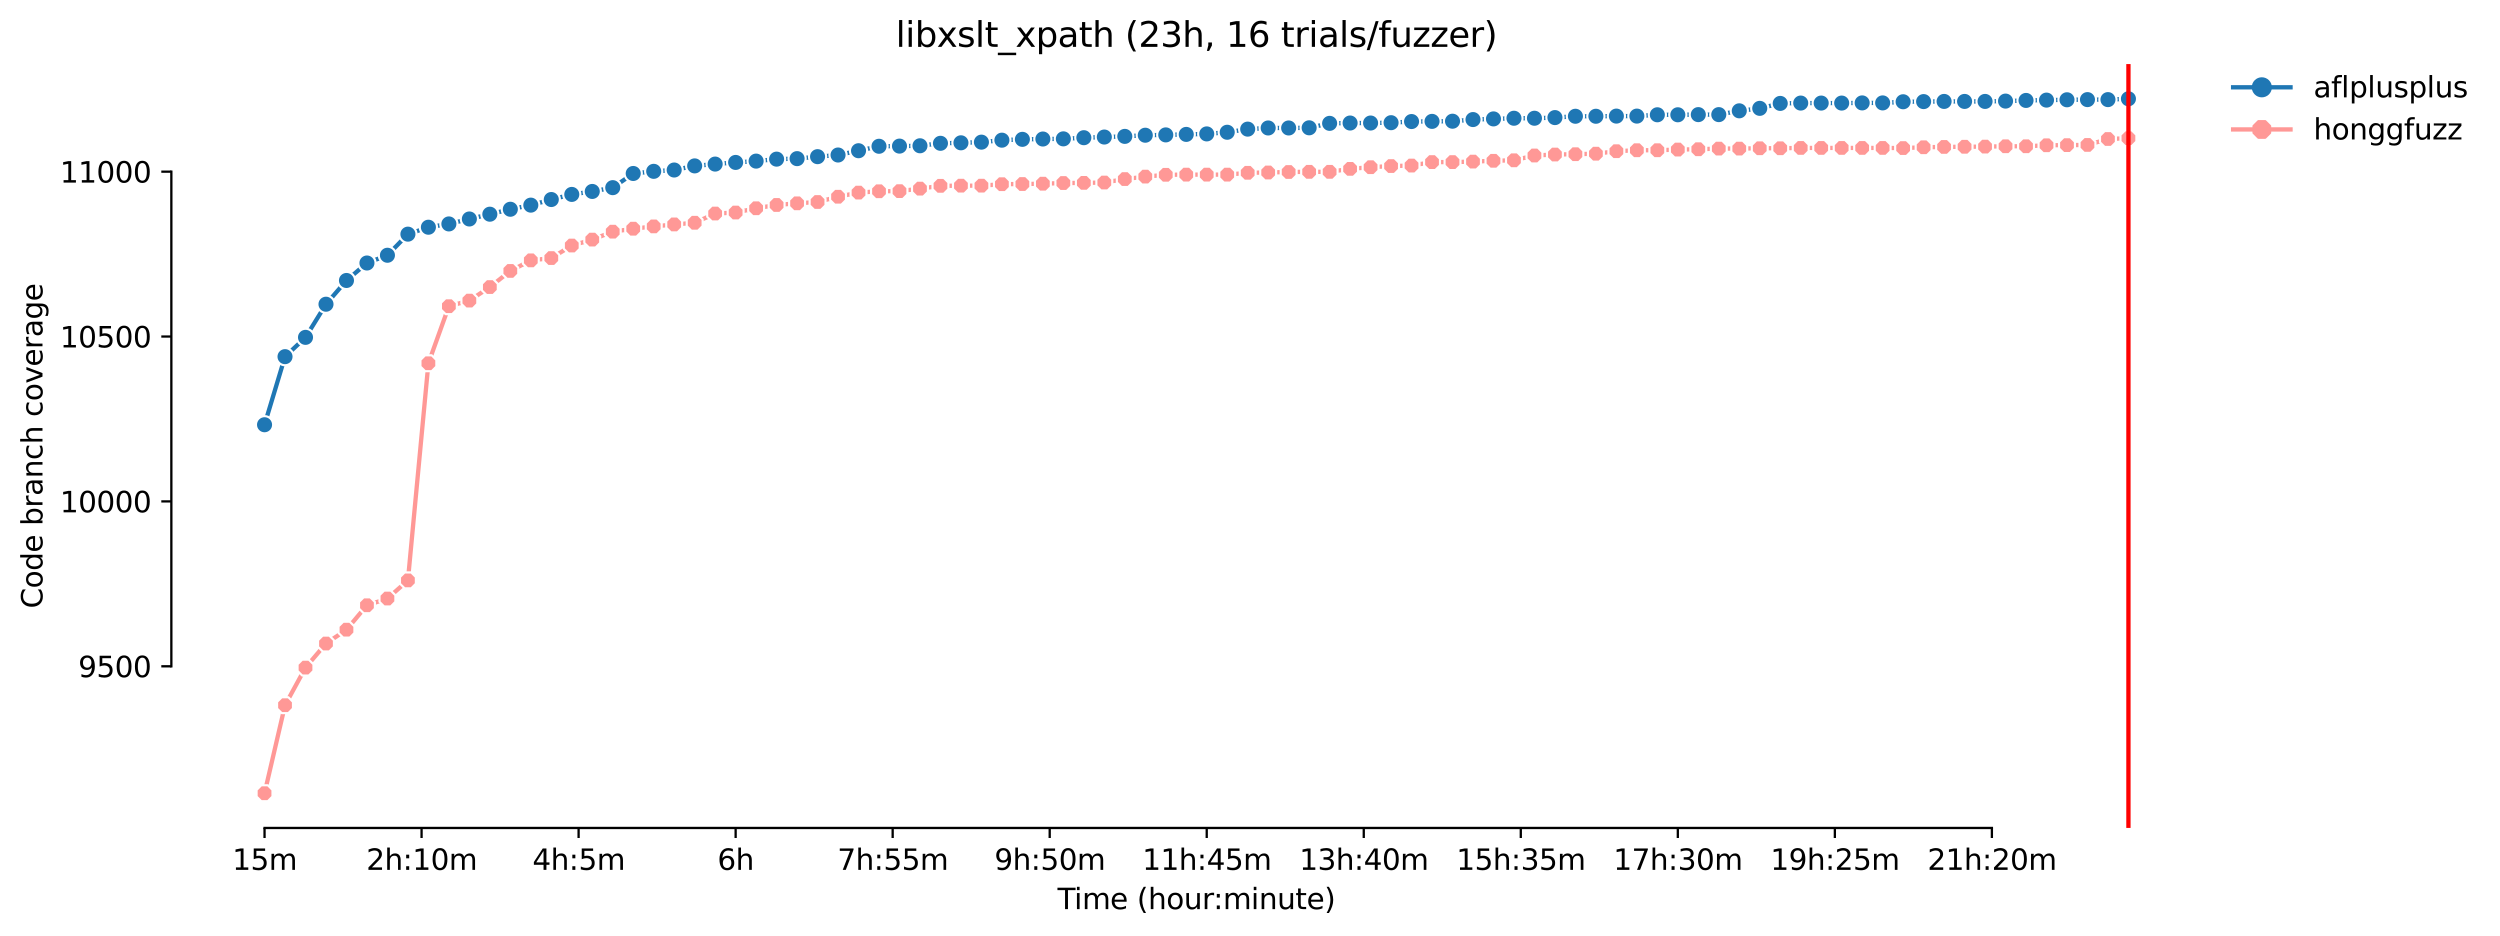 <?xml version="1.0" encoding="utf-8" standalone="no"?>
<!DOCTYPE svg PUBLIC "-//W3C//DTD SVG 1.1//EN"
  "http://www.w3.org/Graphics/SVG/1.1/DTD/svg11.dtd">
<svg xmlns:xlink="http://www.w3.org/1999/xlink" width="870.904pt" height="325.986pt" viewBox="0 0 870.904 325.986" xmlns="http://www.w3.org/2000/svg" version="1.1">
 <defs>
  <style type="text/css">*{stroke-linejoin: round; stroke-linecap: butt}</style>
 </defs>
 <g id="figure_1">
  <g id="patch_1">
   <path d="M 0 325.986 
L 870.904 325.986 
L 870.904 0 
L 0 0 
z
" style="fill: #ffffff"/>
  </g>
  <g id="axes_1">
   <g id="patch_2">
    <path d="M 59.691 288.43 
L 773.931 288.43 
L 773.931 22.318 
L 59.691 22.318 
z
" style="fill: #ffffff"/>
   </g>
   <g id="matplotlib.axis_1">
    <g id="xtick_1">
     <g id="line2d_1">
      <defs>
       <path id="m7a59686ac1" d="M 0 0 
L 0 3.5 
" style="stroke: #000000; stroke-width: 0.8"/>
      </defs>
      <g>
       <use xlink:href="#m7a59686ac1" x="92.156" y="288.43" style="stroke: #000000; stroke-width: 0.8"/>
      </g>
     </g>
     <g id="text_1">
      <!-- 15m -->
      <g transform="translate(80.923 303.029)scale(0.1 -0.1)">
       <defs>
        <path id="DejaVuSans-31" d="M 794 531 
L 1825 531 
L 1825 4091 
L 703 3866 
L 703 4441 
L 1819 4666 
L 2450 4666 
L 2450 531 
L 3481 531 
L 3481 0 
L 794 0 
L 794 531 
z
" transform="scale(0.016)"/>
        <path id="DejaVuSans-35" d="M 691 4666 
L 3169 4666 
L 3169 4134 
L 1269 4134 
L 1269 2991 
Q 1406 3038 1543 3061 
Q 1681 3084 1819 3084 
Q 2600 3084 3056 2656 
Q 3513 2228 3513 1497 
Q 3513 744 3044 326 
Q 2575 -91 1722 -91 
Q 1428 -91 1123 -41 
Q 819 9 494 109 
L 494 744 
Q 775 591 1075 516 
Q 1375 441 1709 441 
Q 2250 441 2565 725 
Q 2881 1009 2881 1497 
Q 2881 1984 2565 2268 
Q 2250 2553 1709 2553 
Q 1456 2553 1204 2497 
Q 953 2441 691 2322 
L 691 4666 
z
" transform="scale(0.016)"/>
        <path id="DejaVuSans-6d" d="M 3328 2828 
Q 3544 3216 3844 3400 
Q 4144 3584 4550 3584 
Q 5097 3584 5394 3201 
Q 5691 2819 5691 2113 
L 5691 0 
L 5113 0 
L 5113 2094 
Q 5113 2597 4934 2840 
Q 4756 3084 4391 3084 
Q 3944 3084 3684 2787 
Q 3425 2491 3425 1978 
L 3425 0 
L 2847 0 
L 2847 2094 
Q 2847 2600 2669 2842 
Q 2491 3084 2119 3084 
Q 1678 3084 1418 2786 
Q 1159 2488 1159 1978 
L 1159 0 
L 581 0 
L 581 3500 
L 1159 3500 
L 1159 2956 
Q 1356 3278 1631 3431 
Q 1906 3584 2284 3584 
Q 2666 3584 2933 3390 
Q 3200 3197 3328 2828 
z
" transform="scale(0.016)"/>
       </defs>
       <use xlink:href="#DejaVuSans-31"/>
       <use xlink:href="#DejaVuSans-35" x="63.623"/>
       <use xlink:href="#DejaVuSans-6d" x="127.246"/>
      </g>
     </g>
    </g>
    <g id="xtick_2">
     <g id="line2d_2">
      <g>
       <use xlink:href="#m7a59686ac1" x="146.86" y="288.43" style="stroke: #000000; stroke-width: 0.8"/>
      </g>
     </g>
     <g id="text_2">
      <!-- 2h:10m -->
      <g transform="translate(127.593 303.029)scale(0.1 -0.1)">
       <defs>
        <path id="DejaVuSans-32" d="M 1228 531 
L 3431 531 
L 3431 0 
L 469 0 
L 469 531 
Q 828 903 1448 1529 
Q 2069 2156 2228 2338 
Q 2531 2678 2651 2914 
Q 2772 3150 2772 3378 
Q 2772 3750 2511 3984 
Q 2250 4219 1831 4219 
Q 1534 4219 1204 4116 
Q 875 4013 500 3803 
L 500 4441 
Q 881 4594 1212 4672 
Q 1544 4750 1819 4750 
Q 2544 4750 2975 4387 
Q 3406 4025 3406 3419 
Q 3406 3131 3298 2873 
Q 3191 2616 2906 2266 
Q 2828 2175 2409 1742 
Q 1991 1309 1228 531 
z
" transform="scale(0.016)"/>
        <path id="DejaVuSans-68" d="M 3513 2113 
L 3513 0 
L 2938 0 
L 2938 2094 
Q 2938 2591 2744 2837 
Q 2550 3084 2163 3084 
Q 1697 3084 1428 2787 
Q 1159 2491 1159 1978 
L 1159 0 
L 581 0 
L 581 4863 
L 1159 4863 
L 1159 2956 
Q 1366 3272 1645 3428 
Q 1925 3584 2291 3584 
Q 2894 3584 3203 3211 
Q 3513 2838 3513 2113 
z
" transform="scale(0.016)"/>
        <path id="DejaVuSans-3a" d="M 750 794 
L 1409 794 
L 1409 0 
L 750 0 
L 750 794 
z
M 750 3309 
L 1409 3309 
L 1409 2516 
L 750 2516 
L 750 3309 
z
" transform="scale(0.016)"/>
        <path id="DejaVuSans-30" d="M 2034 4250 
Q 1547 4250 1301 3770 
Q 1056 3291 1056 2328 
Q 1056 1369 1301 889 
Q 1547 409 2034 409 
Q 2525 409 2770 889 
Q 3016 1369 3016 2328 
Q 3016 3291 2770 3770 
Q 2525 4250 2034 4250 
z
M 2034 4750 
Q 2819 4750 3233 4129 
Q 3647 3509 3647 2328 
Q 3647 1150 3233 529 
Q 2819 -91 2034 -91 
Q 1250 -91 836 529 
Q 422 1150 422 2328 
Q 422 3509 836 4129 
Q 1250 4750 2034 4750 
z
" transform="scale(0.016)"/>
       </defs>
       <use xlink:href="#DejaVuSans-32"/>
       <use xlink:href="#DejaVuSans-68" x="63.623"/>
       <use xlink:href="#DejaVuSans-3a" x="127.002"/>
       <use xlink:href="#DejaVuSans-31" x="160.693"/>
       <use xlink:href="#DejaVuSans-30" x="224.316"/>
       <use xlink:href="#DejaVuSans-6d" x="287.939"/>
      </g>
     </g>
    </g>
    <g id="xtick_3">
     <g id="line2d_3">
      <g>
       <use xlink:href="#m7a59686ac1" x="201.563" y="288.43" style="stroke: #000000; stroke-width: 0.8"/>
      </g>
     </g>
     <g id="text_3">
      <!-- 4h:5m -->
      <g transform="translate(185.478 303.029)scale(0.1 -0.1)">
       <defs>
        <path id="DejaVuSans-34" d="M 2419 4116 
L 825 1625 
L 2419 1625 
L 2419 4116 
z
M 2253 4666 
L 3047 4666 
L 3047 1625 
L 3713 1625 
L 3713 1100 
L 3047 1100 
L 3047 0 
L 2419 0 
L 2419 1100 
L 313 1100 
L 313 1709 
L 2253 4666 
z
" transform="scale(0.016)"/>
       </defs>
       <use xlink:href="#DejaVuSans-34"/>
       <use xlink:href="#DejaVuSans-68" x="63.623"/>
       <use xlink:href="#DejaVuSans-3a" x="127.002"/>
       <use xlink:href="#DejaVuSans-35" x="160.693"/>
       <use xlink:href="#DejaVuSans-6d" x="224.316"/>
      </g>
     </g>
    </g>
    <g id="xtick_4">
     <g id="line2d_4">
      <g>
       <use xlink:href="#m7a59686ac1" x="256.267" y="288.43" style="stroke: #000000; stroke-width: 0.8"/>
      </g>
     </g>
     <g id="text_4">
      <!-- 6h -->
      <g transform="translate(249.917 303.029)scale(0.1 -0.1)">
       <defs>
        <path id="DejaVuSans-36" d="M 2113 2584 
Q 1688 2584 1439 2293 
Q 1191 2003 1191 1497 
Q 1191 994 1439 701 
Q 1688 409 2113 409 
Q 2538 409 2786 701 
Q 3034 994 3034 1497 
Q 3034 2003 2786 2293 
Q 2538 2584 2113 2584 
z
M 3366 4563 
L 3366 3988 
Q 3128 4100 2886 4159 
Q 2644 4219 2406 4219 
Q 1781 4219 1451 3797 
Q 1122 3375 1075 2522 
Q 1259 2794 1537 2939 
Q 1816 3084 2150 3084 
Q 2853 3084 3261 2657 
Q 3669 2231 3669 1497 
Q 3669 778 3244 343 
Q 2819 -91 2113 -91 
Q 1303 -91 875 529 
Q 447 1150 447 2328 
Q 447 3434 972 4092 
Q 1497 4750 2381 4750 
Q 2619 4750 2861 4703 
Q 3103 4656 3366 4563 
z
" transform="scale(0.016)"/>
       </defs>
       <use xlink:href="#DejaVuSans-36"/>
       <use xlink:href="#DejaVuSans-68" x="63.623"/>
      </g>
     </g>
    </g>
    <g id="xtick_5">
     <g id="line2d_5">
      <g>
       <use xlink:href="#m7a59686ac1" x="310.971" y="288.43" style="stroke: #000000; stroke-width: 0.8"/>
      </g>
     </g>
     <g id="text_5">
      <!-- 7h:55m -->
      <g transform="translate(291.704 303.029)scale(0.1 -0.1)">
       <defs>
        <path id="DejaVuSans-37" d="M 525 4666 
L 3525 4666 
L 3525 4397 
L 1831 0 
L 1172 0 
L 2766 4134 
L 525 4134 
L 525 4666 
z
" transform="scale(0.016)"/>
       </defs>
       <use xlink:href="#DejaVuSans-37"/>
       <use xlink:href="#DejaVuSans-68" x="63.623"/>
       <use xlink:href="#DejaVuSans-3a" x="127.002"/>
       <use xlink:href="#DejaVuSans-35" x="160.693"/>
       <use xlink:href="#DejaVuSans-35" x="224.316"/>
       <use xlink:href="#DejaVuSans-6d" x="287.939"/>
      </g>
     </g>
    </g>
    <g id="xtick_6">
     <g id="line2d_6">
      <g>
       <use xlink:href="#m7a59686ac1" x="365.675" y="288.43" style="stroke: #000000; stroke-width: 0.8"/>
      </g>
     </g>
     <g id="text_6">
      <!-- 9h:50m -->
      <g transform="translate(346.407 303.029)scale(0.1 -0.1)">
       <defs>
        <path id="DejaVuSans-39" d="M 703 97 
L 703 672 
Q 941 559 1184 500 
Q 1428 441 1663 441 
Q 2288 441 2617 861 
Q 2947 1281 2994 2138 
Q 2813 1869 2534 1725 
Q 2256 1581 1919 1581 
Q 1219 1581 811 2004 
Q 403 2428 403 3163 
Q 403 3881 828 4315 
Q 1253 4750 1959 4750 
Q 2769 4750 3195 4129 
Q 3622 3509 3622 2328 
Q 3622 1225 3098 567 
Q 2575 -91 1691 -91 
Q 1453 -91 1209 -44 
Q 966 3 703 97 
z
M 1959 2075 
Q 2384 2075 2632 2365 
Q 2881 2656 2881 3163 
Q 2881 3666 2632 3958 
Q 2384 4250 1959 4250 
Q 1534 4250 1286 3958 
Q 1038 3666 1038 3163 
Q 1038 2656 1286 2365 
Q 1534 2075 1959 2075 
z
" transform="scale(0.016)"/>
       </defs>
       <use xlink:href="#DejaVuSans-39"/>
       <use xlink:href="#DejaVuSans-68" x="63.623"/>
       <use xlink:href="#DejaVuSans-3a" x="127.002"/>
       <use xlink:href="#DejaVuSans-35" x="160.693"/>
       <use xlink:href="#DejaVuSans-30" x="224.316"/>
       <use xlink:href="#DejaVuSans-6d" x="287.939"/>
      </g>
     </g>
    </g>
    <g id="xtick_7">
     <g id="line2d_7">
      <g>
       <use xlink:href="#m7a59686ac1" x="420.378" y="288.43" style="stroke: #000000; stroke-width: 0.8"/>
      </g>
     </g>
     <g id="text_7">
      <!-- 11h:45m -->
      <g transform="translate(397.93 303.029)scale(0.1 -0.1)">
       <use xlink:href="#DejaVuSans-31"/>
       <use xlink:href="#DejaVuSans-31" x="63.623"/>
       <use xlink:href="#DejaVuSans-68" x="127.246"/>
       <use xlink:href="#DejaVuSans-3a" x="190.625"/>
       <use xlink:href="#DejaVuSans-34" x="224.316"/>
       <use xlink:href="#DejaVuSans-35" x="287.939"/>
       <use xlink:href="#DejaVuSans-6d" x="351.562"/>
      </g>
     </g>
    </g>
    <g id="xtick_8">
     <g id="line2d_8">
      <g>
       <use xlink:href="#m7a59686ac1" x="475.082" y="288.43" style="stroke: #000000; stroke-width: 0.8"/>
      </g>
     </g>
     <g id="text_8">
      <!-- 13h:40m -->
      <g transform="translate(452.634 303.029)scale(0.1 -0.1)">
       <defs>
        <path id="DejaVuSans-33" d="M 2597 2516 
Q 3050 2419 3304 2112 
Q 3559 1806 3559 1356 
Q 3559 666 3084 287 
Q 2609 -91 1734 -91 
Q 1441 -91 1130 -33 
Q 819 25 488 141 
L 488 750 
Q 750 597 1062 519 
Q 1375 441 1716 441 
Q 2309 441 2620 675 
Q 2931 909 2931 1356 
Q 2931 1769 2642 2001 
Q 2353 2234 1838 2234 
L 1294 2234 
L 1294 2753 
L 1863 2753 
Q 2328 2753 2575 2939 
Q 2822 3125 2822 3475 
Q 2822 3834 2567 4026 
Q 2313 4219 1838 4219 
Q 1578 4219 1281 4162 
Q 984 4106 628 3988 
L 628 4550 
Q 988 4650 1302 4700 
Q 1616 4750 1894 4750 
Q 2613 4750 3031 4423 
Q 3450 4097 3450 3541 
Q 3450 3153 3228 2886 
Q 3006 2619 2597 2516 
z
" transform="scale(0.016)"/>
       </defs>
       <use xlink:href="#DejaVuSans-31"/>
       <use xlink:href="#DejaVuSans-33" x="63.623"/>
       <use xlink:href="#DejaVuSans-68" x="127.246"/>
       <use xlink:href="#DejaVuSans-3a" x="190.625"/>
       <use xlink:href="#DejaVuSans-34" x="224.316"/>
       <use xlink:href="#DejaVuSans-30" x="287.939"/>
       <use xlink:href="#DejaVuSans-6d" x="351.562"/>
      </g>
     </g>
    </g>
    <g id="xtick_9">
     <g id="line2d_9">
      <g>
       <use xlink:href="#m7a59686ac1" x="529.786" y="288.43" style="stroke: #000000; stroke-width: 0.8"/>
      </g>
     </g>
     <g id="text_9">
      <!-- 15h:35m -->
      <g transform="translate(507.337 303.029)scale(0.1 -0.1)">
       <use xlink:href="#DejaVuSans-31"/>
       <use xlink:href="#DejaVuSans-35" x="63.623"/>
       <use xlink:href="#DejaVuSans-68" x="127.246"/>
       <use xlink:href="#DejaVuSans-3a" x="190.625"/>
       <use xlink:href="#DejaVuSans-33" x="224.316"/>
       <use xlink:href="#DejaVuSans-35" x="287.939"/>
       <use xlink:href="#DejaVuSans-6d" x="351.562"/>
      </g>
     </g>
    </g>
    <g id="xtick_10">
     <g id="line2d_10">
      <g>
       <use xlink:href="#m7a59686ac1" x="584.489" y="288.43" style="stroke: #000000; stroke-width: 0.8"/>
      </g>
     </g>
     <g id="text_10">
      <!-- 17h:30m -->
      <g transform="translate(562.041 303.029)scale(0.1 -0.1)">
       <use xlink:href="#DejaVuSans-31"/>
       <use xlink:href="#DejaVuSans-37" x="63.623"/>
       <use xlink:href="#DejaVuSans-68" x="127.246"/>
       <use xlink:href="#DejaVuSans-3a" x="190.625"/>
       <use xlink:href="#DejaVuSans-33" x="224.316"/>
       <use xlink:href="#DejaVuSans-30" x="287.939"/>
       <use xlink:href="#DejaVuSans-6d" x="351.562"/>
      </g>
     </g>
    </g>
    <g id="xtick_11">
     <g id="line2d_11">
      <g>
       <use xlink:href="#m7a59686ac1" x="639.193" y="288.43" style="stroke: #000000; stroke-width: 0.8"/>
      </g>
     </g>
     <g id="text_11">
      <!-- 19h:25m -->
      <g transform="translate(616.745 303.029)scale(0.1 -0.1)">
       <use xlink:href="#DejaVuSans-31"/>
       <use xlink:href="#DejaVuSans-39" x="63.623"/>
       <use xlink:href="#DejaVuSans-68" x="127.246"/>
       <use xlink:href="#DejaVuSans-3a" x="190.625"/>
       <use xlink:href="#DejaVuSans-32" x="224.316"/>
       <use xlink:href="#DejaVuSans-35" x="287.939"/>
       <use xlink:href="#DejaVuSans-6d" x="351.562"/>
      </g>
     </g>
    </g>
    <g id="xtick_12">
     <g id="line2d_12">
      <g>
       <use xlink:href="#m7a59686ac1" x="693.897" y="288.43" style="stroke: #000000; stroke-width: 0.8"/>
      </g>
     </g>
     <g id="text_12">
      <!-- 21h:20m -->
      <g transform="translate(671.448 303.029)scale(0.1 -0.1)">
       <use xlink:href="#DejaVuSans-32"/>
       <use xlink:href="#DejaVuSans-31" x="63.623"/>
       <use xlink:href="#DejaVuSans-68" x="127.246"/>
       <use xlink:href="#DejaVuSans-3a" x="190.625"/>
       <use xlink:href="#DejaVuSans-32" x="224.316"/>
       <use xlink:href="#DejaVuSans-30" x="287.939"/>
       <use xlink:href="#DejaVuSans-6d" x="351.562"/>
      </g>
     </g>
    </g>
    <g id="text_13">
     <!-- Time (hour:minute) -->
     <g transform="translate(368.404 316.707)scale(0.1 -0.1)">
      <defs>
       <path id="DejaVuSans-54" d="M -19 4666 
L 3928 4666 
L 3928 4134 
L 2272 4134 
L 2272 0 
L 1638 0 
L 1638 4134 
L -19 4134 
L -19 4666 
z
" transform="scale(0.016)"/>
       <path id="DejaVuSans-69" d="M 603 3500 
L 1178 3500 
L 1178 0 
L 603 0 
L 603 3500 
z
M 603 4863 
L 1178 4863 
L 1178 4134 
L 603 4134 
L 603 4863 
z
" transform="scale(0.016)"/>
       <path id="DejaVuSans-65" d="M 3597 1894 
L 3597 1613 
L 953 1613 
Q 991 1019 1311 708 
Q 1631 397 2203 397 
Q 2534 397 2845 478 
Q 3156 559 3463 722 
L 3463 178 
Q 3153 47 2828 -22 
Q 2503 -91 2169 -91 
Q 1331 -91 842 396 
Q 353 884 353 1716 
Q 353 2575 817 3079 
Q 1281 3584 2069 3584 
Q 2775 3584 3186 3129 
Q 3597 2675 3597 1894 
z
M 3022 2063 
Q 3016 2534 2758 2815 
Q 2500 3097 2075 3097 
Q 1594 3097 1305 2825 
Q 1016 2553 972 2059 
L 3022 2063 
z
" transform="scale(0.016)"/>
       <path id="DejaVuSans-20" transform="scale(0.016)"/>
       <path id="DejaVuSans-28" d="M 1984 4856 
Q 1566 4138 1362 3434 
Q 1159 2731 1159 2009 
Q 1159 1288 1364 580 
Q 1569 -128 1984 -844 
L 1484 -844 
Q 1016 -109 783 600 
Q 550 1309 550 2009 
Q 550 2706 781 3412 
Q 1013 4119 1484 4856 
L 1984 4856 
z
" transform="scale(0.016)"/>
       <path id="DejaVuSans-6f" d="M 1959 3097 
Q 1497 3097 1228 2736 
Q 959 2375 959 1747 
Q 959 1119 1226 758 
Q 1494 397 1959 397 
Q 2419 397 2687 759 
Q 2956 1122 2956 1747 
Q 2956 2369 2687 2733 
Q 2419 3097 1959 3097 
z
M 1959 3584 
Q 2709 3584 3137 3096 
Q 3566 2609 3566 1747 
Q 3566 888 3137 398 
Q 2709 -91 1959 -91 
Q 1206 -91 779 398 
Q 353 888 353 1747 
Q 353 2609 779 3096 
Q 1206 3584 1959 3584 
z
" transform="scale(0.016)"/>
       <path id="DejaVuSans-75" d="M 544 1381 
L 544 3500 
L 1119 3500 
L 1119 1403 
Q 1119 906 1312 657 
Q 1506 409 1894 409 
Q 2359 409 2629 706 
Q 2900 1003 2900 1516 
L 2900 3500 
L 3475 3500 
L 3475 0 
L 2900 0 
L 2900 538 
Q 2691 219 2414 64 
Q 2138 -91 1772 -91 
Q 1169 -91 856 284 
Q 544 659 544 1381 
z
M 1991 3584 
L 1991 3584 
z
" transform="scale(0.016)"/>
       <path id="DejaVuSans-72" d="M 2631 2963 
Q 2534 3019 2420 3045 
Q 2306 3072 2169 3072 
Q 1681 3072 1420 2755 
Q 1159 2438 1159 1844 
L 1159 0 
L 581 0 
L 581 3500 
L 1159 3500 
L 1159 2956 
Q 1341 3275 1631 3429 
Q 1922 3584 2338 3584 
Q 2397 3584 2469 3576 
Q 2541 3569 2628 3553 
L 2631 2963 
z
" transform="scale(0.016)"/>
       <path id="DejaVuSans-6e" d="M 3513 2113 
L 3513 0 
L 2938 0 
L 2938 2094 
Q 2938 2591 2744 2837 
Q 2550 3084 2163 3084 
Q 1697 3084 1428 2787 
Q 1159 2491 1159 1978 
L 1159 0 
L 581 0 
L 581 3500 
L 1159 3500 
L 1159 2956 
Q 1366 3272 1645 3428 
Q 1925 3584 2291 3584 
Q 2894 3584 3203 3211 
Q 3513 2838 3513 2113 
z
" transform="scale(0.016)"/>
       <path id="DejaVuSans-74" d="M 1172 4494 
L 1172 3500 
L 2356 3500 
L 2356 3053 
L 1172 3053 
L 1172 1153 
Q 1172 725 1289 603 
Q 1406 481 1766 481 
L 2356 481 
L 2356 0 
L 1766 0 
Q 1100 0 847 248 
Q 594 497 594 1153 
L 594 3053 
L 172 3053 
L 172 3500 
L 594 3500 
L 594 4494 
L 1172 4494 
z
" transform="scale(0.016)"/>
       <path id="DejaVuSans-29" d="M 513 4856 
L 1013 4856 
Q 1481 4119 1714 3412 
Q 1947 2706 1947 2009 
Q 1947 1309 1714 600 
Q 1481 -109 1013 -844 
L 513 -844 
Q 928 -128 1133 580 
Q 1338 1288 1338 2009 
Q 1338 2731 1133 3434 
Q 928 4138 513 4856 
z
" transform="scale(0.016)"/>
      </defs>
      <use xlink:href="#DejaVuSans-54"/>
      <use xlink:href="#DejaVuSans-69" x="57.959"/>
      <use xlink:href="#DejaVuSans-6d" x="85.742"/>
      <use xlink:href="#DejaVuSans-65" x="183.154"/>
      <use xlink:href="#DejaVuSans-20" x="244.678"/>
      <use xlink:href="#DejaVuSans-28" x="276.465"/>
      <use xlink:href="#DejaVuSans-68" x="315.479"/>
      <use xlink:href="#DejaVuSans-6f" x="378.857"/>
      <use xlink:href="#DejaVuSans-75" x="440.039"/>
      <use xlink:href="#DejaVuSans-72" x="503.418"/>
      <use xlink:href="#DejaVuSans-3a" x="542.781"/>
      <use xlink:href="#DejaVuSans-6d" x="576.473"/>
      <use xlink:href="#DejaVuSans-69" x="673.885"/>
      <use xlink:href="#DejaVuSans-6e" x="701.668"/>
      <use xlink:href="#DejaVuSans-75" x="765.047"/>
      <use xlink:href="#DejaVuSans-74" x="828.426"/>
      <use xlink:href="#DejaVuSans-65" x="867.635"/>
      <use xlink:href="#DejaVuSans-29" x="929.158"/>
     </g>
    </g>
   </g>
   <g id="matplotlib.axis_2">
    <g id="ytick_1">
     <g id="line2d_13">
      <defs>
       <path id="mf1b7da3804" d="M 0 0 
L -3.5 0 
" style="stroke: #000000; stroke-width: 0.8"/>
      </defs>
      <g>
       <use xlink:href="#mf1b7da3804" x="59.691" y="232.108" style="stroke: #000000; stroke-width: 0.8"/>
      </g>
     </g>
     <g id="text_14">
      <!-- 9500 -->
      <g transform="translate(27.241 235.908)scale(0.1 -0.1)">
       <use xlink:href="#DejaVuSans-39"/>
       <use xlink:href="#DejaVuSans-35" x="63.623"/>
       <use xlink:href="#DejaVuSans-30" x="127.246"/>
       <use xlink:href="#DejaVuSans-30" x="190.869"/>
      </g>
     </g>
    </g>
    <g id="ytick_2">
     <g id="line2d_14">
      <g>
       <use xlink:href="#mf1b7da3804" x="59.691" y="174.673" style="stroke: #000000; stroke-width: 0.8"/>
      </g>
     </g>
     <g id="text_15">
      <!-- 10000 -->
      <g transform="translate(20.878 178.472)scale(0.1 -0.1)">
       <use xlink:href="#DejaVuSans-31"/>
       <use xlink:href="#DejaVuSans-30" x="63.623"/>
       <use xlink:href="#DejaVuSans-30" x="127.246"/>
       <use xlink:href="#DejaVuSans-30" x="190.869"/>
       <use xlink:href="#DejaVuSans-30" x="254.492"/>
      </g>
     </g>
    </g>
    <g id="ytick_3">
     <g id="line2d_15">
      <g>
       <use xlink:href="#mf1b7da3804" x="59.691" y="117.237" style="stroke: #000000; stroke-width: 0.8"/>
      </g>
     </g>
     <g id="text_16">
      <!-- 10500 -->
      <g transform="translate(20.878 121.036)scale(0.1 -0.1)">
       <use xlink:href="#DejaVuSans-31"/>
       <use xlink:href="#DejaVuSans-30" x="63.623"/>
       <use xlink:href="#DejaVuSans-35" x="127.246"/>
       <use xlink:href="#DejaVuSans-30" x="190.869"/>
       <use xlink:href="#DejaVuSans-30" x="254.492"/>
      </g>
     </g>
    </g>
    <g id="ytick_4">
     <g id="line2d_16">
      <g>
       <use xlink:href="#mf1b7da3804" x="59.691" y="59.801" style="stroke: #000000; stroke-width: 0.8"/>
      </g>
     </g>
     <g id="text_17">
      <!-- 11000 -->
      <g transform="translate(20.878 63.6)scale(0.1 -0.1)">
       <use xlink:href="#DejaVuSans-31"/>
       <use xlink:href="#DejaVuSans-31" x="63.623"/>
       <use xlink:href="#DejaVuSans-30" x="127.246"/>
       <use xlink:href="#DejaVuSans-30" x="190.869"/>
       <use xlink:href="#DejaVuSans-30" x="254.492"/>
      </g>
     </g>
    </g>
    <g id="text_18">
     <!-- Code branch coverage -->
     <g transform="translate(14.798 211.949)rotate(-90)scale(0.1 -0.1)">
      <defs>
       <path id="DejaVuSans-43" d="M 4122 4306 
L 4122 3641 
Q 3803 3938 3442 4084 
Q 3081 4231 2675 4231 
Q 1875 4231 1450 3742 
Q 1025 3253 1025 2328 
Q 1025 1406 1450 917 
Q 1875 428 2675 428 
Q 3081 428 3442 575 
Q 3803 722 4122 1019 
L 4122 359 
Q 3791 134 3420 21 
Q 3050 -91 2638 -91 
Q 1578 -91 968 557 
Q 359 1206 359 2328 
Q 359 3453 968 4101 
Q 1578 4750 2638 4750 
Q 3056 4750 3426 4639 
Q 3797 4528 4122 4306 
z
" transform="scale(0.016)"/>
       <path id="DejaVuSans-64" d="M 2906 2969 
L 2906 4863 
L 3481 4863 
L 3481 0 
L 2906 0 
L 2906 525 
Q 2725 213 2448 61 
Q 2172 -91 1784 -91 
Q 1150 -91 751 415 
Q 353 922 353 1747 
Q 353 2572 751 3078 
Q 1150 3584 1784 3584 
Q 2172 3584 2448 3432 
Q 2725 3281 2906 2969 
z
M 947 1747 
Q 947 1113 1208 752 
Q 1469 391 1925 391 
Q 2381 391 2643 752 
Q 2906 1113 2906 1747 
Q 2906 2381 2643 2742 
Q 2381 3103 1925 3103 
Q 1469 3103 1208 2742 
Q 947 2381 947 1747 
z
" transform="scale(0.016)"/>
       <path id="DejaVuSans-62" d="M 3116 1747 
Q 3116 2381 2855 2742 
Q 2594 3103 2138 3103 
Q 1681 3103 1420 2742 
Q 1159 2381 1159 1747 
Q 1159 1113 1420 752 
Q 1681 391 2138 391 
Q 2594 391 2855 752 
Q 3116 1113 3116 1747 
z
M 1159 2969 
Q 1341 3281 1617 3432 
Q 1894 3584 2278 3584 
Q 2916 3584 3314 3078 
Q 3713 2572 3713 1747 
Q 3713 922 3314 415 
Q 2916 -91 2278 -91 
Q 1894 -91 1617 61 
Q 1341 213 1159 525 
L 1159 0 
L 581 0 
L 581 4863 
L 1159 4863 
L 1159 2969 
z
" transform="scale(0.016)"/>
       <path id="DejaVuSans-61" d="M 2194 1759 
Q 1497 1759 1228 1600 
Q 959 1441 959 1056 
Q 959 750 1161 570 
Q 1363 391 1709 391 
Q 2188 391 2477 730 
Q 2766 1069 2766 1631 
L 2766 1759 
L 2194 1759 
z
M 3341 1997 
L 3341 0 
L 2766 0 
L 2766 531 
Q 2569 213 2275 61 
Q 1981 -91 1556 -91 
Q 1019 -91 701 211 
Q 384 513 384 1019 
Q 384 1609 779 1909 
Q 1175 2209 1959 2209 
L 2766 2209 
L 2766 2266 
Q 2766 2663 2505 2880 
Q 2244 3097 1772 3097 
Q 1472 3097 1187 3025 
Q 903 2953 641 2809 
L 641 3341 
Q 956 3463 1253 3523 
Q 1550 3584 1831 3584 
Q 2591 3584 2966 3190 
Q 3341 2797 3341 1997 
z
" transform="scale(0.016)"/>
       <path id="DejaVuSans-63" d="M 3122 3366 
L 3122 2828 
Q 2878 2963 2633 3030 
Q 2388 3097 2138 3097 
Q 1578 3097 1268 2742 
Q 959 2388 959 1747 
Q 959 1106 1268 751 
Q 1578 397 2138 397 
Q 2388 397 2633 464 
Q 2878 531 3122 666 
L 3122 134 
Q 2881 22 2623 -34 
Q 2366 -91 2075 -91 
Q 1284 -91 818 406 
Q 353 903 353 1747 
Q 353 2603 823 3093 
Q 1294 3584 2113 3584 
Q 2378 3584 2631 3529 
Q 2884 3475 3122 3366 
z
" transform="scale(0.016)"/>
       <path id="DejaVuSans-76" d="M 191 3500 
L 800 3500 
L 1894 563 
L 2988 3500 
L 3597 3500 
L 2284 0 
L 1503 0 
L 191 3500 
z
" transform="scale(0.016)"/>
       <path id="DejaVuSans-67" d="M 2906 1791 
Q 2906 2416 2648 2759 
Q 2391 3103 1925 3103 
Q 1463 3103 1205 2759 
Q 947 2416 947 1791 
Q 947 1169 1205 825 
Q 1463 481 1925 481 
Q 2391 481 2648 825 
Q 2906 1169 2906 1791 
z
M 3481 434 
Q 3481 -459 3084 -895 
Q 2688 -1331 1869 -1331 
Q 1566 -1331 1297 -1286 
Q 1028 -1241 775 -1147 
L 775 -588 
Q 1028 -725 1275 -790 
Q 1522 -856 1778 -856 
Q 2344 -856 2625 -561 
Q 2906 -266 2906 331 
L 2906 616 
Q 2728 306 2450 153 
Q 2172 0 1784 0 
Q 1141 0 747 490 
Q 353 981 353 1791 
Q 353 2603 747 3093 
Q 1141 3584 1784 3584 
Q 2172 3584 2450 3431 
Q 2728 3278 2906 2969 
L 2906 3500 
L 3481 3500 
L 3481 434 
z
" transform="scale(0.016)"/>
      </defs>
      <use xlink:href="#DejaVuSans-43"/>
      <use xlink:href="#DejaVuSans-6f" x="69.824"/>
      <use xlink:href="#DejaVuSans-64" x="131.006"/>
      <use xlink:href="#DejaVuSans-65" x="194.482"/>
      <use xlink:href="#DejaVuSans-20" x="256.006"/>
      <use xlink:href="#DejaVuSans-62" x="287.793"/>
      <use xlink:href="#DejaVuSans-72" x="351.27"/>
      <use xlink:href="#DejaVuSans-61" x="392.383"/>
      <use xlink:href="#DejaVuSans-6e" x="453.662"/>
      <use xlink:href="#DejaVuSans-63" x="517.041"/>
      <use xlink:href="#DejaVuSans-68" x="572.021"/>
      <use xlink:href="#DejaVuSans-20" x="635.4"/>
      <use xlink:href="#DejaVuSans-63" x="667.188"/>
      <use xlink:href="#DejaVuSans-6f" x="722.168"/>
      <use xlink:href="#DejaVuSans-76" x="783.35"/>
      <use xlink:href="#DejaVuSans-65" x="842.529"/>
      <use xlink:href="#DejaVuSans-72" x="904.053"/>
      <use xlink:href="#DejaVuSans-61" x="945.166"/>
      <use xlink:href="#DejaVuSans-67" x="1006.445"/>
      <use xlink:href="#DejaVuSans-65" x="1069.922"/>
     </g>
    </g>
   </g>
   <g id="line2d_17">
    <path d="M 92.156 147.965 
L 99.291 124.244 
L 106.427 117.524 
L 113.562 105.979 
L 120.697 97.708 
L 127.832 91.62 
L 134.968 88.921 
L 142.103 81.569 
L 149.238 79.157 
L 156.373 78.008 
L 163.509 76.285 
L 170.644 74.619 
L 177.779 72.896 
L 184.915 71.46 
L 192.05 69.507 
L 199.185 67.727 
L 206.32 66.693 
L 213.456 65.372 
L 220.591 60.433 
L 227.726 59.686 
L 234.861 59.226 
L 241.997 57.791 
L 249.132 57.159 
L 256.267 56.584 
L 263.402 56.125 
L 270.538 55.436 
L 277.673 55.263 
L 284.808 54.574 
L 291.943 54 
L 299.079 52.506 
L 306.214 50.956 
L 313.349 50.898 
L 320.485 50.783 
L 327.62 49.922 
L 334.755 49.75 
L 341.89 49.52 
L 349.026 48.831 
L 356.161 48.543 
L 363.296 48.428 
L 370.431 48.371 
L 377.567 47.969 
L 384.702 47.739 
L 391.837 47.51 
L 398.972 47.107 
L 406.108 46.993 
L 413.243 46.82 
L 420.378 46.648 
L 427.514 46.074 
L 434.649 44.982 
L 441.784 44.58 
L 448.919 44.58 
L 456.055 44.523 
L 463.19 42.972 
L 470.325 42.857 
L 477.46 42.857 
L 484.596 42.742 
L 491.731 42.34 
L 498.866 42.283 
L 506.001 42.225 
L 513.137 41.651 
L 520.272 41.421 
L 527.407 41.192 
L 534.542 41.192 
L 541.678 40.962 
L 548.813 40.502 
L 555.948 40.502 
L 563.084 40.445 
L 570.219 40.445 
L 577.354 39.985 
L 584.489 39.985 
L 591.625 39.928 
L 598.76 39.928 
L 605.895 38.607 
L 613.03 37.745 
L 620.166 36.022 
L 627.301 35.907 
L 634.436 35.907 
L 641.571 35.907 
L 648.707 35.85 
L 655.842 35.85 
L 662.977 35.448 
L 670.113 35.391 
L 677.248 35.333 
L 684.383 35.333 
L 691.518 35.333 
L 698.654 35.218 
L 705.789 34.988 
L 712.924 34.874 
L 720.059 34.759 
L 727.195 34.701 
L 734.33 34.701 
L 741.465 34.414 
" clip-path="url(#pf9a27af8c3)" style="fill: none; stroke: #1f77b4; stroke-width: 1.5; stroke-linecap: square"/>
    <defs>
     <path id="m53ad13a541" d="M 0 3 
C 0.796 3 1.559 2.684 2.121 2.121 
C 2.684 1.559 3 0.796 3 0 
C 3 -0.796 2.684 -1.559 2.121 -2.121 
C 1.559 -2.684 0.796 -3 0 -3 
C -0.796 -3 -1.559 -2.684 -2.121 -2.121 
C -2.684 -1.559 -3 -0.796 -3 0 
C -3 0.796 -2.684 1.559 -2.121 2.121 
C -1.559 2.684 -0.796 3 0 3 
z
" style="stroke: #ffffff; stroke-width: 0.75"/>
    </defs>
    <g clip-path="url(#pf9a27af8c3)">
     <use xlink:href="#m53ad13a541" x="92.156" y="147.965" style="fill: #1f77b4; stroke: #ffffff; stroke-width: 0.75"/>
     <use xlink:href="#m53ad13a541" x="99.291" y="124.244" style="fill: #1f77b4; stroke: #ffffff; stroke-width: 0.75"/>
     <use xlink:href="#m53ad13a541" x="106.427" y="117.524" style="fill: #1f77b4; stroke: #ffffff; stroke-width: 0.75"/>
     <use xlink:href="#m53ad13a541" x="113.562" y="105.979" style="fill: #1f77b4; stroke: #ffffff; stroke-width: 0.75"/>
     <use xlink:href="#m53ad13a541" x="120.697" y="97.708" style="fill: #1f77b4; stroke: #ffffff; stroke-width: 0.75"/>
     <use xlink:href="#m53ad13a541" x="127.832" y="91.62" style="fill: #1f77b4; stroke: #ffffff; stroke-width: 0.75"/>
     <use xlink:href="#m53ad13a541" x="134.968" y="88.921" style="fill: #1f77b4; stroke: #ffffff; stroke-width: 0.75"/>
     <use xlink:href="#m53ad13a541" x="142.103" y="81.569" style="fill: #1f77b4; stroke: #ffffff; stroke-width: 0.75"/>
     <use xlink:href="#m53ad13a541" x="149.238" y="79.157" style="fill: #1f77b4; stroke: #ffffff; stroke-width: 0.75"/>
     <use xlink:href="#m53ad13a541" x="156.373" y="78.008" style="fill: #1f77b4; stroke: #ffffff; stroke-width: 0.75"/>
     <use xlink:href="#m53ad13a541" x="163.509" y="76.285" style="fill: #1f77b4; stroke: #ffffff; stroke-width: 0.75"/>
     <use xlink:href="#m53ad13a541" x="170.644" y="74.619" style="fill: #1f77b4; stroke: #ffffff; stroke-width: 0.75"/>
     <use xlink:href="#m53ad13a541" x="177.779" y="72.896" style="fill: #1f77b4; stroke: #ffffff; stroke-width: 0.75"/>
     <use xlink:href="#m53ad13a541" x="184.915" y="71.46" style="fill: #1f77b4; stroke: #ffffff; stroke-width: 0.75"/>
     <use xlink:href="#m53ad13a541" x="192.05" y="69.507" style="fill: #1f77b4; stroke: #ffffff; stroke-width: 0.75"/>
     <use xlink:href="#m53ad13a541" x="199.185" y="67.727" style="fill: #1f77b4; stroke: #ffffff; stroke-width: 0.75"/>
     <use xlink:href="#m53ad13a541" x="206.32" y="66.693" style="fill: #1f77b4; stroke: #ffffff; stroke-width: 0.75"/>
     <use xlink:href="#m53ad13a541" x="213.456" y="65.372" style="fill: #1f77b4; stroke: #ffffff; stroke-width: 0.75"/>
     <use xlink:href="#m53ad13a541" x="220.591" y="60.433" style="fill: #1f77b4; stroke: #ffffff; stroke-width: 0.75"/>
     <use xlink:href="#m53ad13a541" x="227.726" y="59.686" style="fill: #1f77b4; stroke: #ffffff; stroke-width: 0.75"/>
     <use xlink:href="#m53ad13a541" x="234.861" y="59.226" style="fill: #1f77b4; stroke: #ffffff; stroke-width: 0.75"/>
     <use xlink:href="#m53ad13a541" x="241.997" y="57.791" style="fill: #1f77b4; stroke: #ffffff; stroke-width: 0.75"/>
     <use xlink:href="#m53ad13a541" x="249.132" y="57.159" style="fill: #1f77b4; stroke: #ffffff; stroke-width: 0.75"/>
     <use xlink:href="#m53ad13a541" x="256.267" y="56.584" style="fill: #1f77b4; stroke: #ffffff; stroke-width: 0.75"/>
     <use xlink:href="#m53ad13a541" x="263.402" y="56.125" style="fill: #1f77b4; stroke: #ffffff; stroke-width: 0.75"/>
     <use xlink:href="#m53ad13a541" x="270.538" y="55.436" style="fill: #1f77b4; stroke: #ffffff; stroke-width: 0.75"/>
     <use xlink:href="#m53ad13a541" x="277.673" y="55.263" style="fill: #1f77b4; stroke: #ffffff; stroke-width: 0.75"/>
     <use xlink:href="#m53ad13a541" x="284.808" y="54.574" style="fill: #1f77b4; stroke: #ffffff; stroke-width: 0.75"/>
     <use xlink:href="#m53ad13a541" x="291.943" y="54" style="fill: #1f77b4; stroke: #ffffff; stroke-width: 0.75"/>
     <use xlink:href="#m53ad13a541" x="299.079" y="52.506" style="fill: #1f77b4; stroke: #ffffff; stroke-width: 0.75"/>
     <use xlink:href="#m53ad13a541" x="306.214" y="50.956" style="fill: #1f77b4; stroke: #ffffff; stroke-width: 0.75"/>
     <use xlink:href="#m53ad13a541" x="313.349" y="50.898" style="fill: #1f77b4; stroke: #ffffff; stroke-width: 0.75"/>
     <use xlink:href="#m53ad13a541" x="320.485" y="50.783" style="fill: #1f77b4; stroke: #ffffff; stroke-width: 0.75"/>
     <use xlink:href="#m53ad13a541" x="327.62" y="49.922" style="fill: #1f77b4; stroke: #ffffff; stroke-width: 0.75"/>
     <use xlink:href="#m53ad13a541" x="334.755" y="49.75" style="fill: #1f77b4; stroke: #ffffff; stroke-width: 0.75"/>
     <use xlink:href="#m53ad13a541" x="341.89" y="49.52" style="fill: #1f77b4; stroke: #ffffff; stroke-width: 0.75"/>
     <use xlink:href="#m53ad13a541" x="349.026" y="48.831" style="fill: #1f77b4; stroke: #ffffff; stroke-width: 0.75"/>
     <use xlink:href="#m53ad13a541" x="356.161" y="48.543" style="fill: #1f77b4; stroke: #ffffff; stroke-width: 0.75"/>
     <use xlink:href="#m53ad13a541" x="363.296" y="48.428" style="fill: #1f77b4; stroke: #ffffff; stroke-width: 0.75"/>
     <use xlink:href="#m53ad13a541" x="370.431" y="48.371" style="fill: #1f77b4; stroke: #ffffff; stroke-width: 0.75"/>
     <use xlink:href="#m53ad13a541" x="377.567" y="47.969" style="fill: #1f77b4; stroke: #ffffff; stroke-width: 0.75"/>
     <use xlink:href="#m53ad13a541" x="384.702" y="47.739" style="fill: #1f77b4; stroke: #ffffff; stroke-width: 0.75"/>
     <use xlink:href="#m53ad13a541" x="391.837" y="47.51" style="fill: #1f77b4; stroke: #ffffff; stroke-width: 0.75"/>
     <use xlink:href="#m53ad13a541" x="398.972" y="47.107" style="fill: #1f77b4; stroke: #ffffff; stroke-width: 0.75"/>
     <use xlink:href="#m53ad13a541" x="406.108" y="46.993" style="fill: #1f77b4; stroke: #ffffff; stroke-width: 0.75"/>
     <use xlink:href="#m53ad13a541" x="413.243" y="46.82" style="fill: #1f77b4; stroke: #ffffff; stroke-width: 0.75"/>
     <use xlink:href="#m53ad13a541" x="420.378" y="46.648" style="fill: #1f77b4; stroke: #ffffff; stroke-width: 0.75"/>
     <use xlink:href="#m53ad13a541" x="427.514" y="46.074" style="fill: #1f77b4; stroke: #ffffff; stroke-width: 0.75"/>
     <use xlink:href="#m53ad13a541" x="434.649" y="44.982" style="fill: #1f77b4; stroke: #ffffff; stroke-width: 0.75"/>
     <use xlink:href="#m53ad13a541" x="441.784" y="44.58" style="fill: #1f77b4; stroke: #ffffff; stroke-width: 0.75"/>
     <use xlink:href="#m53ad13a541" x="448.919" y="44.58" style="fill: #1f77b4; stroke: #ffffff; stroke-width: 0.75"/>
     <use xlink:href="#m53ad13a541" x="456.055" y="44.523" style="fill: #1f77b4; stroke: #ffffff; stroke-width: 0.75"/>
     <use xlink:href="#m53ad13a541" x="463.19" y="42.972" style="fill: #1f77b4; stroke: #ffffff; stroke-width: 0.75"/>
     <use xlink:href="#m53ad13a541" x="470.325" y="42.857" style="fill: #1f77b4; stroke: #ffffff; stroke-width: 0.75"/>
     <use xlink:href="#m53ad13a541" x="477.46" y="42.857" style="fill: #1f77b4; stroke: #ffffff; stroke-width: 0.75"/>
     <use xlink:href="#m53ad13a541" x="484.596" y="42.742" style="fill: #1f77b4; stroke: #ffffff; stroke-width: 0.75"/>
     <use xlink:href="#m53ad13a541" x="491.731" y="42.34" style="fill: #1f77b4; stroke: #ffffff; stroke-width: 0.75"/>
     <use xlink:href="#m53ad13a541" x="498.866" y="42.283" style="fill: #1f77b4; stroke: #ffffff; stroke-width: 0.75"/>
     <use xlink:href="#m53ad13a541" x="506.001" y="42.225" style="fill: #1f77b4; stroke: #ffffff; stroke-width: 0.75"/>
     <use xlink:href="#m53ad13a541" x="513.137" y="41.651" style="fill: #1f77b4; stroke: #ffffff; stroke-width: 0.75"/>
     <use xlink:href="#m53ad13a541" x="520.272" y="41.421" style="fill: #1f77b4; stroke: #ffffff; stroke-width: 0.75"/>
     <use xlink:href="#m53ad13a541" x="527.407" y="41.192" style="fill: #1f77b4; stroke: #ffffff; stroke-width: 0.75"/>
     <use xlink:href="#m53ad13a541" x="534.542" y="41.192" style="fill: #1f77b4; stroke: #ffffff; stroke-width: 0.75"/>
     <use xlink:href="#m53ad13a541" x="541.678" y="40.962" style="fill: #1f77b4; stroke: #ffffff; stroke-width: 0.75"/>
     <use xlink:href="#m53ad13a541" x="548.813" y="40.502" style="fill: #1f77b4; stroke: #ffffff; stroke-width: 0.75"/>
     <use xlink:href="#m53ad13a541" x="555.948" y="40.502" style="fill: #1f77b4; stroke: #ffffff; stroke-width: 0.75"/>
     <use xlink:href="#m53ad13a541" x="563.084" y="40.445" style="fill: #1f77b4; stroke: #ffffff; stroke-width: 0.75"/>
     <use xlink:href="#m53ad13a541" x="570.219" y="40.445" style="fill: #1f77b4; stroke: #ffffff; stroke-width: 0.75"/>
     <use xlink:href="#m53ad13a541" x="577.354" y="39.985" style="fill: #1f77b4; stroke: #ffffff; stroke-width: 0.75"/>
     <use xlink:href="#m53ad13a541" x="584.489" y="39.985" style="fill: #1f77b4; stroke: #ffffff; stroke-width: 0.75"/>
     <use xlink:href="#m53ad13a541" x="591.625" y="39.928" style="fill: #1f77b4; stroke: #ffffff; stroke-width: 0.75"/>
     <use xlink:href="#m53ad13a541" x="598.76" y="39.928" style="fill: #1f77b4; stroke: #ffffff; stroke-width: 0.75"/>
     <use xlink:href="#m53ad13a541" x="605.895" y="38.607" style="fill: #1f77b4; stroke: #ffffff; stroke-width: 0.75"/>
     <use xlink:href="#m53ad13a541" x="613.03" y="37.745" style="fill: #1f77b4; stroke: #ffffff; stroke-width: 0.75"/>
     <use xlink:href="#m53ad13a541" x="620.166" y="36.022" style="fill: #1f77b4; stroke: #ffffff; stroke-width: 0.75"/>
     <use xlink:href="#m53ad13a541" x="627.301" y="35.907" style="fill: #1f77b4; stroke: #ffffff; stroke-width: 0.75"/>
     <use xlink:href="#m53ad13a541" x="634.436" y="35.907" style="fill: #1f77b4; stroke: #ffffff; stroke-width: 0.75"/>
     <use xlink:href="#m53ad13a541" x="641.571" y="35.907" style="fill: #1f77b4; stroke: #ffffff; stroke-width: 0.75"/>
     <use xlink:href="#m53ad13a541" x="648.707" y="35.85" style="fill: #1f77b4; stroke: #ffffff; stroke-width: 0.75"/>
     <use xlink:href="#m53ad13a541" x="655.842" y="35.85" style="fill: #1f77b4; stroke: #ffffff; stroke-width: 0.75"/>
     <use xlink:href="#m53ad13a541" x="662.977" y="35.448" style="fill: #1f77b4; stroke: #ffffff; stroke-width: 0.75"/>
     <use xlink:href="#m53ad13a541" x="670.113" y="35.391" style="fill: #1f77b4; stroke: #ffffff; stroke-width: 0.75"/>
     <use xlink:href="#m53ad13a541" x="677.248" y="35.333" style="fill: #1f77b4; stroke: #ffffff; stroke-width: 0.75"/>
     <use xlink:href="#m53ad13a541" x="684.383" y="35.333" style="fill: #1f77b4; stroke: #ffffff; stroke-width: 0.75"/>
     <use xlink:href="#m53ad13a541" x="691.518" y="35.333" style="fill: #1f77b4; stroke: #ffffff; stroke-width: 0.75"/>
     <use xlink:href="#m53ad13a541" x="698.654" y="35.218" style="fill: #1f77b4; stroke: #ffffff; stroke-width: 0.75"/>
     <use xlink:href="#m53ad13a541" x="705.789" y="34.988" style="fill: #1f77b4; stroke: #ffffff; stroke-width: 0.75"/>
     <use xlink:href="#m53ad13a541" x="712.924" y="34.874" style="fill: #1f77b4; stroke: #ffffff; stroke-width: 0.75"/>
     <use xlink:href="#m53ad13a541" x="720.059" y="34.759" style="fill: #1f77b4; stroke: #ffffff; stroke-width: 0.75"/>
     <use xlink:href="#m53ad13a541" x="727.195" y="34.701" style="fill: #1f77b4; stroke: #ffffff; stroke-width: 0.75"/>
     <use xlink:href="#m53ad13a541" x="734.33" y="34.701" style="fill: #1f77b4; stroke: #ffffff; stroke-width: 0.75"/>
     <use xlink:href="#m53ad13a541" x="741.465" y="34.414" style="fill: #1f77b4; stroke: #ffffff; stroke-width: 0.75"/>
    </g>
   </g>
   <g id="line2d_18">
    <path d="M 92.156 276.334 
L 99.291 245.663 
L 106.427 232.568 
L 113.562 224.182 
L 120.697 219.358 
L 127.832 210.857 
L 134.968 208.502 
L 142.103 202.184 
L 149.238 126.541 
L 156.373 106.668 
L 163.509 104.716 
L 170.644 100.006 
L 177.779 94.377 
L 184.915 90.701 
L 192.05 89.897 
L 199.185 85.532 
L 206.32 83.464 
L 213.456 80.707 
L 220.591 79.674 
L 227.726 78.87 
L 234.861 78.18 
L 241.997 77.606 
L 249.132 74.39 
L 256.267 74.045 
L 263.402 72.552 
L 270.538 71.403 
L 277.673 70.828 
L 284.808 70.369 
L 291.943 68.531 
L 299.079 67.095 
L 306.214 66.636 
L 313.349 66.578 
L 320.485 65.717 
L 327.62 64.74 
L 334.755 64.683 
L 341.89 64.683 
L 349.026 64.166 
L 356.161 64.108 
L 363.296 63.994 
L 370.431 63.764 
L 377.567 63.706 
L 384.702 63.592 
L 391.837 62.385 
L 398.972 61.524 
L 406.108 60.892 
L 413.243 60.835 
L 420.378 60.835 
L 427.514 60.835 
L 434.649 60.203 
L 441.784 60.088 
L 448.919 59.916 
L 456.055 59.858 
L 463.19 59.858 
L 470.325 58.824 
L 477.46 58.25 
L 484.596 57.848 
L 491.731 57.676 
L 498.866 56.47 
L 506.001 56.47 
L 513.137 56.297 
L 520.272 56.01 
L 527.407 55.838 
L 534.542 54.172 
L 541.678 53.827 
L 548.813 53.713 
L 555.948 53.54 
L 563.084 52.679 
L 570.219 52.334 
L 577.354 52.334 
L 584.489 52.104 
L 591.625 51.99 
L 598.76 51.76 
L 605.895 51.76 
L 613.03 51.645 
L 620.166 51.645 
L 627.301 51.53 
L 634.436 51.53 
L 641.571 51.53 
L 648.707 51.53 
L 655.842 51.53 
L 662.977 51.587 
L 670.113 51.3 
L 677.248 51.185 
L 684.383 51.128 
L 691.518 51.071 
L 698.654 50.956 
L 705.789 50.956 
L 712.924 50.611 
L 720.059 50.554 
L 727.195 50.496 
L 734.33 48.428 
L 741.465 48.141 
" clip-path="url(#pf9a27af8c3)" style="fill: none; stroke: #ff9896; stroke-width: 1.5; stroke-linecap: square"/>
    <defs>
     <path id="m8c20015f43" d="M -1.148 -2.772 
L -2.772 -1.148 
L -2.772 1.148 
L -1.148 2.772 
L 1.148 2.772 
L 2.772 1.148 
L 2.772 -1.148 
L 1.148 -2.772 
z
" style="stroke: #ffffff; stroke-width: 0.75; stroke-linejoin: miter"/>
    </defs>
    <g clip-path="url(#pf9a27af8c3)">
     <use xlink:href="#m8c20015f43" x="92.156" y="276.334" style="fill: #ff9896; stroke: #ffffff; stroke-width: 0.75; stroke-linejoin: miter"/>
     <use xlink:href="#m8c20015f43" x="99.291" y="245.663" style="fill: #ff9896; stroke: #ffffff; stroke-width: 0.75; stroke-linejoin: miter"/>
     <use xlink:href="#m8c20015f43" x="106.427" y="232.568" style="fill: #ff9896; stroke: #ffffff; stroke-width: 0.75; stroke-linejoin: miter"/>
     <use xlink:href="#m8c20015f43" x="113.562" y="224.182" style="fill: #ff9896; stroke: #ffffff; stroke-width: 0.75; stroke-linejoin: miter"/>
     <use xlink:href="#m8c20015f43" x="120.697" y="219.358" style="fill: #ff9896; stroke: #ffffff; stroke-width: 0.75; stroke-linejoin: miter"/>
     <use xlink:href="#m8c20015f43" x="127.832" y="210.857" style="fill: #ff9896; stroke: #ffffff; stroke-width: 0.75; stroke-linejoin: miter"/>
     <use xlink:href="#m8c20015f43" x="134.968" y="208.502" style="fill: #ff9896; stroke: #ffffff; stroke-width: 0.75; stroke-linejoin: miter"/>
     <use xlink:href="#m8c20015f43" x="142.103" y="202.184" style="fill: #ff9896; stroke: #ffffff; stroke-width: 0.75; stroke-linejoin: miter"/>
     <use xlink:href="#m8c20015f43" x="149.238" y="126.541" style="fill: #ff9896; stroke: #ffffff; stroke-width: 0.75; stroke-linejoin: miter"/>
     <use xlink:href="#m8c20015f43" x="156.373" y="106.668" style="fill: #ff9896; stroke: #ffffff; stroke-width: 0.75; stroke-linejoin: miter"/>
     <use xlink:href="#m8c20015f43" x="163.509" y="104.716" style="fill: #ff9896; stroke: #ffffff; stroke-width: 0.75; stroke-linejoin: miter"/>
     <use xlink:href="#m8c20015f43" x="170.644" y="100.006" style="fill: #ff9896; stroke: #ffffff; stroke-width: 0.75; stroke-linejoin: miter"/>
     <use xlink:href="#m8c20015f43" x="177.779" y="94.377" style="fill: #ff9896; stroke: #ffffff; stroke-width: 0.75; stroke-linejoin: miter"/>
     <use xlink:href="#m8c20015f43" x="184.915" y="90.701" style="fill: #ff9896; stroke: #ffffff; stroke-width: 0.75; stroke-linejoin: miter"/>
     <use xlink:href="#m8c20015f43" x="192.05" y="89.897" style="fill: #ff9896; stroke: #ffffff; stroke-width: 0.75; stroke-linejoin: miter"/>
     <use xlink:href="#m8c20015f43" x="199.185" y="85.532" style="fill: #ff9896; stroke: #ffffff; stroke-width: 0.75; stroke-linejoin: miter"/>
     <use xlink:href="#m8c20015f43" x="206.32" y="83.464" style="fill: #ff9896; stroke: #ffffff; stroke-width: 0.75; stroke-linejoin: miter"/>
     <use xlink:href="#m8c20015f43" x="213.456" y="80.707" style="fill: #ff9896; stroke: #ffffff; stroke-width: 0.75; stroke-linejoin: miter"/>
     <use xlink:href="#m8c20015f43" x="220.591" y="79.674" style="fill: #ff9896; stroke: #ffffff; stroke-width: 0.75; stroke-linejoin: miter"/>
     <use xlink:href="#m8c20015f43" x="227.726" y="78.87" style="fill: #ff9896; stroke: #ffffff; stroke-width: 0.75; stroke-linejoin: miter"/>
     <use xlink:href="#m8c20015f43" x="234.861" y="78.18" style="fill: #ff9896; stroke: #ffffff; stroke-width: 0.75; stroke-linejoin: miter"/>
     <use xlink:href="#m8c20015f43" x="241.997" y="77.606" style="fill: #ff9896; stroke: #ffffff; stroke-width: 0.75; stroke-linejoin: miter"/>
     <use xlink:href="#m8c20015f43" x="249.132" y="74.39" style="fill: #ff9896; stroke: #ffffff; stroke-width: 0.75; stroke-linejoin: miter"/>
     <use xlink:href="#m8c20015f43" x="256.267" y="74.045" style="fill: #ff9896; stroke: #ffffff; stroke-width: 0.75; stroke-linejoin: miter"/>
     <use xlink:href="#m8c20015f43" x="263.402" y="72.552" style="fill: #ff9896; stroke: #ffffff; stroke-width: 0.75; stroke-linejoin: miter"/>
     <use xlink:href="#m8c20015f43" x="270.538" y="71.403" style="fill: #ff9896; stroke: #ffffff; stroke-width: 0.75; stroke-linejoin: miter"/>
     <use xlink:href="#m8c20015f43" x="277.673" y="70.828" style="fill: #ff9896; stroke: #ffffff; stroke-width: 0.75; stroke-linejoin: miter"/>
     <use xlink:href="#m8c20015f43" x="284.808" y="70.369" style="fill: #ff9896; stroke: #ffffff; stroke-width: 0.75; stroke-linejoin: miter"/>
     <use xlink:href="#m8c20015f43" x="291.943" y="68.531" style="fill: #ff9896; stroke: #ffffff; stroke-width: 0.75; stroke-linejoin: miter"/>
     <use xlink:href="#m8c20015f43" x="299.079" y="67.095" style="fill: #ff9896; stroke: #ffffff; stroke-width: 0.75; stroke-linejoin: miter"/>
     <use xlink:href="#m8c20015f43" x="306.214" y="66.636" style="fill: #ff9896; stroke: #ffffff; stroke-width: 0.75; stroke-linejoin: miter"/>
     <use xlink:href="#m8c20015f43" x="313.349" y="66.578" style="fill: #ff9896; stroke: #ffffff; stroke-width: 0.75; stroke-linejoin: miter"/>
     <use xlink:href="#m8c20015f43" x="320.485" y="65.717" style="fill: #ff9896; stroke: #ffffff; stroke-width: 0.75; stroke-linejoin: miter"/>
     <use xlink:href="#m8c20015f43" x="327.62" y="64.74" style="fill: #ff9896; stroke: #ffffff; stroke-width: 0.75; stroke-linejoin: miter"/>
     <use xlink:href="#m8c20015f43" x="334.755" y="64.683" style="fill: #ff9896; stroke: #ffffff; stroke-width: 0.75; stroke-linejoin: miter"/>
     <use xlink:href="#m8c20015f43" x="341.89" y="64.683" style="fill: #ff9896; stroke: #ffffff; stroke-width: 0.75; stroke-linejoin: miter"/>
     <use xlink:href="#m8c20015f43" x="349.026" y="64.166" style="fill: #ff9896; stroke: #ffffff; stroke-width: 0.75; stroke-linejoin: miter"/>
     <use xlink:href="#m8c20015f43" x="356.161" y="64.108" style="fill: #ff9896; stroke: #ffffff; stroke-width: 0.75; stroke-linejoin: miter"/>
     <use xlink:href="#m8c20015f43" x="363.296" y="63.994" style="fill: #ff9896; stroke: #ffffff; stroke-width: 0.75; stroke-linejoin: miter"/>
     <use xlink:href="#m8c20015f43" x="370.431" y="63.764" style="fill: #ff9896; stroke: #ffffff; stroke-width: 0.75; stroke-linejoin: miter"/>
     <use xlink:href="#m8c20015f43" x="377.567" y="63.706" style="fill: #ff9896; stroke: #ffffff; stroke-width: 0.75; stroke-linejoin: miter"/>
     <use xlink:href="#m8c20015f43" x="384.702" y="63.592" style="fill: #ff9896; stroke: #ffffff; stroke-width: 0.75; stroke-linejoin: miter"/>
     <use xlink:href="#m8c20015f43" x="391.837" y="62.385" style="fill: #ff9896; stroke: #ffffff; stroke-width: 0.75; stroke-linejoin: miter"/>
     <use xlink:href="#m8c20015f43" x="398.972" y="61.524" style="fill: #ff9896; stroke: #ffffff; stroke-width: 0.75; stroke-linejoin: miter"/>
     <use xlink:href="#m8c20015f43" x="406.108" y="60.892" style="fill: #ff9896; stroke: #ffffff; stroke-width: 0.75; stroke-linejoin: miter"/>
     <use xlink:href="#m8c20015f43" x="413.243" y="60.835" style="fill: #ff9896; stroke: #ffffff; stroke-width: 0.75; stroke-linejoin: miter"/>
     <use xlink:href="#m8c20015f43" x="420.378" y="60.835" style="fill: #ff9896; stroke: #ffffff; stroke-width: 0.75; stroke-linejoin: miter"/>
     <use xlink:href="#m8c20015f43" x="427.514" y="60.835" style="fill: #ff9896; stroke: #ffffff; stroke-width: 0.75; stroke-linejoin: miter"/>
     <use xlink:href="#m8c20015f43" x="434.649" y="60.203" style="fill: #ff9896; stroke: #ffffff; stroke-width: 0.75; stroke-linejoin: miter"/>
     <use xlink:href="#m8c20015f43" x="441.784" y="60.088" style="fill: #ff9896; stroke: #ffffff; stroke-width: 0.75; stroke-linejoin: miter"/>
     <use xlink:href="#m8c20015f43" x="448.919" y="59.916" style="fill: #ff9896; stroke: #ffffff; stroke-width: 0.75; stroke-linejoin: miter"/>
     <use xlink:href="#m8c20015f43" x="456.055" y="59.858" style="fill: #ff9896; stroke: #ffffff; stroke-width: 0.75; stroke-linejoin: miter"/>
     <use xlink:href="#m8c20015f43" x="463.19" y="59.858" style="fill: #ff9896; stroke: #ffffff; stroke-width: 0.75; stroke-linejoin: miter"/>
     <use xlink:href="#m8c20015f43" x="470.325" y="58.824" style="fill: #ff9896; stroke: #ffffff; stroke-width: 0.75; stroke-linejoin: miter"/>
     <use xlink:href="#m8c20015f43" x="477.46" y="58.25" style="fill: #ff9896; stroke: #ffffff; stroke-width: 0.75; stroke-linejoin: miter"/>
     <use xlink:href="#m8c20015f43" x="484.596" y="57.848" style="fill: #ff9896; stroke: #ffffff; stroke-width: 0.75; stroke-linejoin: miter"/>
     <use xlink:href="#m8c20015f43" x="491.731" y="57.676" style="fill: #ff9896; stroke: #ffffff; stroke-width: 0.75; stroke-linejoin: miter"/>
     <use xlink:href="#m8c20015f43" x="498.866" y="56.47" style="fill: #ff9896; stroke: #ffffff; stroke-width: 0.75; stroke-linejoin: miter"/>
     <use xlink:href="#m8c20015f43" x="506.001" y="56.47" style="fill: #ff9896; stroke: #ffffff; stroke-width: 0.75; stroke-linejoin: miter"/>
     <use xlink:href="#m8c20015f43" x="513.137" y="56.297" style="fill: #ff9896; stroke: #ffffff; stroke-width: 0.75; stroke-linejoin: miter"/>
     <use xlink:href="#m8c20015f43" x="520.272" y="56.01" style="fill: #ff9896; stroke: #ffffff; stroke-width: 0.75; stroke-linejoin: miter"/>
     <use xlink:href="#m8c20015f43" x="527.407" y="55.838" style="fill: #ff9896; stroke: #ffffff; stroke-width: 0.75; stroke-linejoin: miter"/>
     <use xlink:href="#m8c20015f43" x="534.542" y="54.172" style="fill: #ff9896; stroke: #ffffff; stroke-width: 0.75; stroke-linejoin: miter"/>
     <use xlink:href="#m8c20015f43" x="541.678" y="53.827" style="fill: #ff9896; stroke: #ffffff; stroke-width: 0.75; stroke-linejoin: miter"/>
     <use xlink:href="#m8c20015f43" x="548.813" y="53.713" style="fill: #ff9896; stroke: #ffffff; stroke-width: 0.75; stroke-linejoin: miter"/>
     <use xlink:href="#m8c20015f43" x="555.948" y="53.54" style="fill: #ff9896; stroke: #ffffff; stroke-width: 0.75; stroke-linejoin: miter"/>
     <use xlink:href="#m8c20015f43" x="563.084" y="52.679" style="fill: #ff9896; stroke: #ffffff; stroke-width: 0.75; stroke-linejoin: miter"/>
     <use xlink:href="#m8c20015f43" x="570.219" y="52.334" style="fill: #ff9896; stroke: #ffffff; stroke-width: 0.75; stroke-linejoin: miter"/>
     <use xlink:href="#m8c20015f43" x="577.354" y="52.334" style="fill: #ff9896; stroke: #ffffff; stroke-width: 0.75; stroke-linejoin: miter"/>
     <use xlink:href="#m8c20015f43" x="584.489" y="52.104" style="fill: #ff9896; stroke: #ffffff; stroke-width: 0.75; stroke-linejoin: miter"/>
     <use xlink:href="#m8c20015f43" x="591.625" y="51.99" style="fill: #ff9896; stroke: #ffffff; stroke-width: 0.75; stroke-linejoin: miter"/>
     <use xlink:href="#m8c20015f43" x="598.76" y="51.76" style="fill: #ff9896; stroke: #ffffff; stroke-width: 0.75; stroke-linejoin: miter"/>
     <use xlink:href="#m8c20015f43" x="605.895" y="51.76" style="fill: #ff9896; stroke: #ffffff; stroke-width: 0.75; stroke-linejoin: miter"/>
     <use xlink:href="#m8c20015f43" x="613.03" y="51.645" style="fill: #ff9896; stroke: #ffffff; stroke-width: 0.75; stroke-linejoin: miter"/>
     <use xlink:href="#m8c20015f43" x="620.166" y="51.645" style="fill: #ff9896; stroke: #ffffff; stroke-width: 0.75; stroke-linejoin: miter"/>
     <use xlink:href="#m8c20015f43" x="627.301" y="51.53" style="fill: #ff9896; stroke: #ffffff; stroke-width: 0.75; stroke-linejoin: miter"/>
     <use xlink:href="#m8c20015f43" x="634.436" y="51.53" style="fill: #ff9896; stroke: #ffffff; stroke-width: 0.75; stroke-linejoin: miter"/>
     <use xlink:href="#m8c20015f43" x="641.571" y="51.53" style="fill: #ff9896; stroke: #ffffff; stroke-width: 0.75; stroke-linejoin: miter"/>
     <use xlink:href="#m8c20015f43" x="648.707" y="51.53" style="fill: #ff9896; stroke: #ffffff; stroke-width: 0.75; stroke-linejoin: miter"/>
     <use xlink:href="#m8c20015f43" x="655.842" y="51.53" style="fill: #ff9896; stroke: #ffffff; stroke-width: 0.75; stroke-linejoin: miter"/>
     <use xlink:href="#m8c20015f43" x="662.977" y="51.587" style="fill: #ff9896; stroke: #ffffff; stroke-width: 0.75; stroke-linejoin: miter"/>
     <use xlink:href="#m8c20015f43" x="670.113" y="51.3" style="fill: #ff9896; stroke: #ffffff; stroke-width: 0.75; stroke-linejoin: miter"/>
     <use xlink:href="#m8c20015f43" x="677.248" y="51.185" style="fill: #ff9896; stroke: #ffffff; stroke-width: 0.75; stroke-linejoin: miter"/>
     <use xlink:href="#m8c20015f43" x="684.383" y="51.128" style="fill: #ff9896; stroke: #ffffff; stroke-width: 0.75; stroke-linejoin: miter"/>
     <use xlink:href="#m8c20015f43" x="691.518" y="51.071" style="fill: #ff9896; stroke: #ffffff; stroke-width: 0.75; stroke-linejoin: miter"/>
     <use xlink:href="#m8c20015f43" x="698.654" y="50.956" style="fill: #ff9896; stroke: #ffffff; stroke-width: 0.75; stroke-linejoin: miter"/>
     <use xlink:href="#m8c20015f43" x="705.789" y="50.956" style="fill: #ff9896; stroke: #ffffff; stroke-width: 0.75; stroke-linejoin: miter"/>
     <use xlink:href="#m8c20015f43" x="712.924" y="50.611" style="fill: #ff9896; stroke: #ffffff; stroke-width: 0.75; stroke-linejoin: miter"/>
     <use xlink:href="#m8c20015f43" x="720.059" y="50.554" style="fill: #ff9896; stroke: #ffffff; stroke-width: 0.75; stroke-linejoin: miter"/>
     <use xlink:href="#m8c20015f43" x="727.195" y="50.496" style="fill: #ff9896; stroke: #ffffff; stroke-width: 0.75; stroke-linejoin: miter"/>
     <use xlink:href="#m8c20015f43" x="734.33" y="48.428" style="fill: #ff9896; stroke: #ffffff; stroke-width: 0.75; stroke-linejoin: miter"/>
     <use xlink:href="#m8c20015f43" x="741.465" y="48.141" style="fill: #ff9896; stroke: #ffffff; stroke-width: 0.75; stroke-linejoin: miter"/>
    </g>
   </g>
   <g id="line2d_19"/>
   <g id="line2d_20"/>
   <g id="line2d_21">
    <path d="M 741.465 288.43 
L 741.465 22.318 
" clip-path="url(#pf9a27af8c3)" style="fill: none; stroke: #ff0000; stroke-width: 1.5; stroke-linecap: square"/>
   </g>
   <g id="patch_3">
    <path d="M 59.691 232.108 
L 59.691 59.801 
" style="fill: none; stroke: #000000; stroke-width: 0.8; stroke-linejoin: miter; stroke-linecap: square"/>
   </g>
   <g id="patch_4">
    <path d="M 92.156 288.43 
L 693.897 288.43 
" style="fill: none; stroke: #000000; stroke-width: 0.8; stroke-linejoin: miter; stroke-linecap: square"/>
   </g>
   <g id="text_19">
    <!-- libxslt_xpath (23h, 16 trials/fuzzer) -->
    <g transform="translate(312.051 16.318)scale(0.12 -0.12)">
     <defs>
      <path id="DejaVuSans-6c" d="M 603 4863 
L 1178 4863 
L 1178 0 
L 603 0 
L 603 4863 
z
" transform="scale(0.016)"/>
      <path id="DejaVuSans-78" d="M 3513 3500 
L 2247 1797 
L 3578 0 
L 2900 0 
L 1881 1375 
L 863 0 
L 184 0 
L 1544 1831 
L 300 3500 
L 978 3500 
L 1906 2253 
L 2834 3500 
L 3513 3500 
z
" transform="scale(0.016)"/>
      <path id="DejaVuSans-73" d="M 2834 3397 
L 2834 2853 
Q 2591 2978 2328 3040 
Q 2066 3103 1784 3103 
Q 1356 3103 1142 2972 
Q 928 2841 928 2578 
Q 928 2378 1081 2264 
Q 1234 2150 1697 2047 
L 1894 2003 
Q 2506 1872 2764 1633 
Q 3022 1394 3022 966 
Q 3022 478 2636 193 
Q 2250 -91 1575 -91 
Q 1294 -91 989 -36 
Q 684 19 347 128 
L 347 722 
Q 666 556 975 473 
Q 1284 391 1588 391 
Q 1994 391 2212 530 
Q 2431 669 2431 922 
Q 2431 1156 2273 1281 
Q 2116 1406 1581 1522 
L 1381 1569 
Q 847 1681 609 1914 
Q 372 2147 372 2553 
Q 372 3047 722 3315 
Q 1072 3584 1716 3584 
Q 2034 3584 2315 3537 
Q 2597 3491 2834 3397 
z
" transform="scale(0.016)"/>
      <path id="DejaVuSans-5f" d="M 3263 -1063 
L 3263 -1509 
L -63 -1509 
L -63 -1063 
L 3263 -1063 
z
" transform="scale(0.016)"/>
      <path id="DejaVuSans-70" d="M 1159 525 
L 1159 -1331 
L 581 -1331 
L 581 3500 
L 1159 3500 
L 1159 2969 
Q 1341 3281 1617 3432 
Q 1894 3584 2278 3584 
Q 2916 3584 3314 3078 
Q 3713 2572 3713 1747 
Q 3713 922 3314 415 
Q 2916 -91 2278 -91 
Q 1894 -91 1617 61 
Q 1341 213 1159 525 
z
M 3116 1747 
Q 3116 2381 2855 2742 
Q 2594 3103 2138 3103 
Q 1681 3103 1420 2742 
Q 1159 2381 1159 1747 
Q 1159 1113 1420 752 
Q 1681 391 2138 391 
Q 2594 391 2855 752 
Q 3116 1113 3116 1747 
z
" transform="scale(0.016)"/>
      <path id="DejaVuSans-2c" d="M 750 794 
L 1409 794 
L 1409 256 
L 897 -744 
L 494 -744 
L 750 256 
L 750 794 
z
" transform="scale(0.016)"/>
      <path id="DejaVuSans-2f" d="M 1625 4666 
L 2156 4666 
L 531 -594 
L 0 -594 
L 1625 4666 
z
" transform="scale(0.016)"/>
      <path id="DejaVuSans-66" d="M 2375 4863 
L 2375 4384 
L 1825 4384 
Q 1516 4384 1395 4259 
Q 1275 4134 1275 3809 
L 1275 3500 
L 2222 3500 
L 2222 3053 
L 1275 3053 
L 1275 0 
L 697 0 
L 697 3053 
L 147 3053 
L 147 3500 
L 697 3500 
L 697 3744 
Q 697 4328 969 4595 
Q 1241 4863 1831 4863 
L 2375 4863 
z
" transform="scale(0.016)"/>
      <path id="DejaVuSans-7a" d="M 353 3500 
L 3084 3500 
L 3084 2975 
L 922 459 
L 3084 459 
L 3084 0 
L 275 0 
L 275 525 
L 2438 3041 
L 353 3041 
L 353 3500 
z
" transform="scale(0.016)"/>
     </defs>
     <use xlink:href="#DejaVuSans-6c"/>
     <use xlink:href="#DejaVuSans-69" x="27.783"/>
     <use xlink:href="#DejaVuSans-62" x="55.566"/>
     <use xlink:href="#DejaVuSans-78" x="119.043"/>
     <use xlink:href="#DejaVuSans-73" x="178.223"/>
     <use xlink:href="#DejaVuSans-6c" x="230.322"/>
     <use xlink:href="#DejaVuSans-74" x="258.105"/>
     <use xlink:href="#DejaVuSans-5f" x="297.314"/>
     <use xlink:href="#DejaVuSans-78" x="347.314"/>
     <use xlink:href="#DejaVuSans-70" x="406.494"/>
     <use xlink:href="#DejaVuSans-61" x="469.971"/>
     <use xlink:href="#DejaVuSans-74" x="531.25"/>
     <use xlink:href="#DejaVuSans-68" x="570.459"/>
     <use xlink:href="#DejaVuSans-20" x="633.838"/>
     <use xlink:href="#DejaVuSans-28" x="665.625"/>
     <use xlink:href="#DejaVuSans-32" x="704.639"/>
     <use xlink:href="#DejaVuSans-33" x="768.262"/>
     <use xlink:href="#DejaVuSans-68" x="831.885"/>
     <use xlink:href="#DejaVuSans-2c" x="895.264"/>
     <use xlink:href="#DejaVuSans-20" x="927.051"/>
     <use xlink:href="#DejaVuSans-31" x="958.838"/>
     <use xlink:href="#DejaVuSans-36" x="1022.461"/>
     <use xlink:href="#DejaVuSans-20" x="1086.084"/>
     <use xlink:href="#DejaVuSans-74" x="1117.871"/>
     <use xlink:href="#DejaVuSans-72" x="1157.08"/>
     <use xlink:href="#DejaVuSans-69" x="1198.193"/>
     <use xlink:href="#DejaVuSans-61" x="1225.977"/>
     <use xlink:href="#DejaVuSans-6c" x="1287.256"/>
     <use xlink:href="#DejaVuSans-73" x="1315.039"/>
     <use xlink:href="#DejaVuSans-2f" x="1367.139"/>
     <use xlink:href="#DejaVuSans-66" x="1400.83"/>
     <use xlink:href="#DejaVuSans-75" x="1436.035"/>
     <use xlink:href="#DejaVuSans-7a" x="1499.414"/>
     <use xlink:href="#DejaVuSans-7a" x="1551.904"/>
     <use xlink:href="#DejaVuSans-65" x="1604.395"/>
     <use xlink:href="#DejaVuSans-72" x="1665.918"/>
     <use xlink:href="#DejaVuSans-29" x="1707.031"/>
    </g>
   </g>
   <g id="legend_1">
    <g id="line2d_22">
     <path d="M 777.931 30.417 
L 787.931 30.417 
L 797.931 30.417 
" style="fill: none; stroke: #1f77b4; stroke-width: 1.5; stroke-linecap: square"/>
     <defs>
      <path id="mb405aeef7f" d="M 0 3 
C 0.796 3 1.559 2.684 2.121 2.121 
C 2.684 1.559 3 0.796 3 0 
C 3 -0.796 2.684 -1.559 2.121 -2.121 
C 1.559 -2.684 0.796 -3 0 -3 
C -0.796 -3 -1.559 -2.684 -2.121 -2.121 
C -2.684 -1.559 -3 -0.796 -3 0 
C -3 0.796 -2.684 1.559 -2.121 2.121 
C -1.559 2.684 -0.796 3 0 3 
z
" style="stroke: #1f77b4"/>
     </defs>
     <g>
      <use xlink:href="#mb405aeef7f" x="787.931" y="30.417" style="fill: #1f77b4; stroke: #1f77b4"/>
     </g>
    </g>
    <g id="text_20">
     <!-- aflplusplus -->
     <g transform="translate(805.931 33.917)scale(0.1 -0.1)">
      <use xlink:href="#DejaVuSans-61"/>
      <use xlink:href="#DejaVuSans-66" x="61.279"/>
      <use xlink:href="#DejaVuSans-6c" x="96.484"/>
      <use xlink:href="#DejaVuSans-70" x="124.268"/>
      <use xlink:href="#DejaVuSans-6c" x="187.744"/>
      <use xlink:href="#DejaVuSans-75" x="215.527"/>
      <use xlink:href="#DejaVuSans-73" x="278.906"/>
      <use xlink:href="#DejaVuSans-70" x="331.006"/>
      <use xlink:href="#DejaVuSans-6c" x="394.482"/>
      <use xlink:href="#DejaVuSans-75" x="422.266"/>
      <use xlink:href="#DejaVuSans-73" x="485.645"/>
     </g>
    </g>
    <g id="line2d_23">
     <path d="M 777.931 45.095 
L 787.931 45.095 
L 797.931 45.095 
" style="fill: none; stroke: #ff9896; stroke-width: 1.5; stroke-linecap: square"/>
     <defs>
      <path id="m277f04821a" d="M -1.148 -2.772 
L -2.772 -1.148 
L -2.772 1.148 
L -1.148 2.772 
L 1.148 2.772 
L 2.772 1.148 
L 2.772 -1.148 
L 1.148 -2.772 
z
" style="stroke: #ff9896; stroke-linejoin: miter"/>
     </defs>
     <g>
      <use xlink:href="#m277f04821a" x="787.931" y="45.095" style="fill: #ff9896; stroke: #ff9896; stroke-linejoin: miter"/>
     </g>
    </g>
    <g id="text_21">
     <!-- honggfuzz -->
     <g transform="translate(805.931 48.595)scale(0.1 -0.1)">
      <use xlink:href="#DejaVuSans-68"/>
      <use xlink:href="#DejaVuSans-6f" x="63.379"/>
      <use xlink:href="#DejaVuSans-6e" x="124.561"/>
      <use xlink:href="#DejaVuSans-67" x="187.939"/>
      <use xlink:href="#DejaVuSans-67" x="251.416"/>
      <use xlink:href="#DejaVuSans-66" x="314.893"/>
      <use xlink:href="#DejaVuSans-75" x="350.098"/>
      <use xlink:href="#DejaVuSans-7a" x="413.477"/>
      <use xlink:href="#DejaVuSans-7a" x="465.967"/>
     </g>
    </g>
   </g>
  </g>
 </g>
 <defs>
  <clipPath id="pf9a27af8c3">
   <rect x="59.691" y="22.318" width="714.24" height="266.112"/>
  </clipPath>
 </defs>
</svg>
